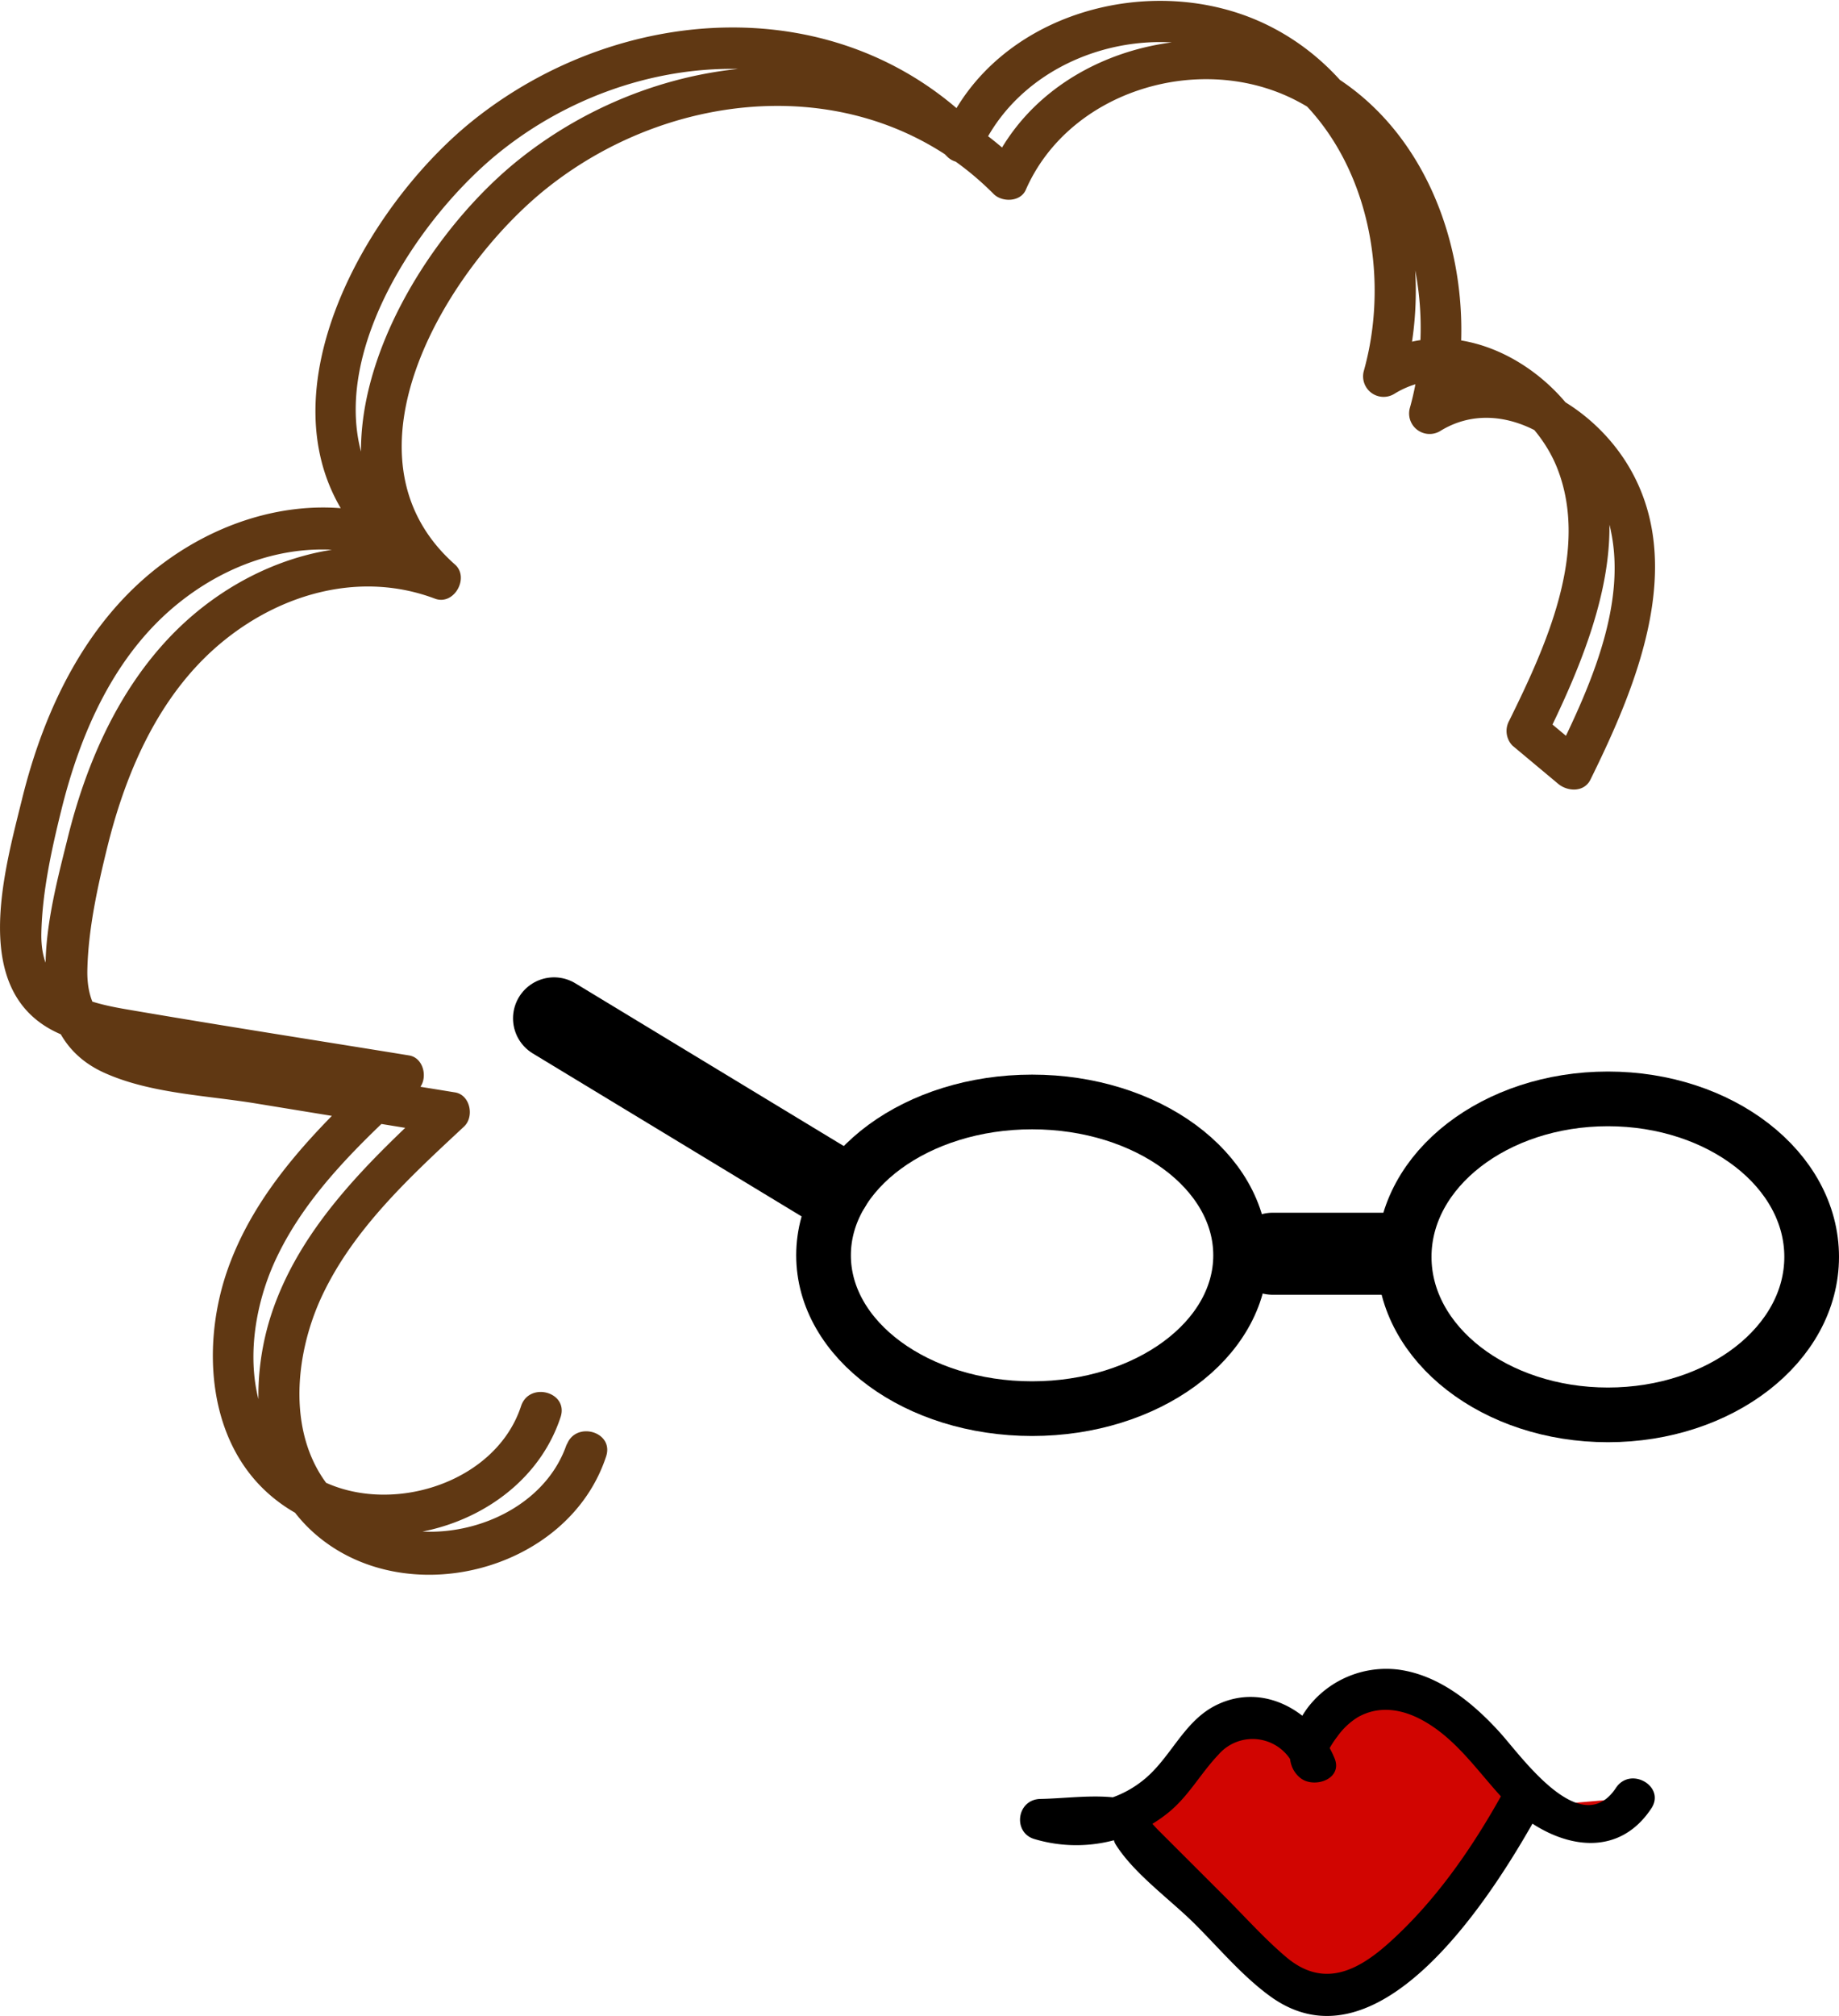 <svg xmlns="http://www.w3.org/2000/svg" viewBox="0 0 269.06 294.88"><defs><style>.a{fill:#d10501;}.b{fill:#603813;}.c,.d{fill:none;stroke:#000;stroke-linecap:round;stroke-miterlimit:10;}.c{stroke-width:8px;}.d{stroke-width:12px;}</style></defs><title>Treasure</title><path class="a" d="M637,487.46a90,90,0,0,1-15.59,20.76c-4.15,4.09-9.53,7.94-14.94,6.45-3-.83-5.49-3.23-7.81-5.55l-20.28-20.25-11.2.23a18.25,18.25,0,0,0,19.13-5.49c2.38-2.7,4.14-6.16,7.07-8.08,4.82-3.17,12-.42,14,5.35l-.59-.48c-.18-6.32,6.28-11,12-10.34s10.56,4.93,14.52,9.54c2.88,3.36,5.64,7.08,9.46,9S651.88,490,654,486" transform="translate(-414.94 -223.04)"/><path d="M634.42,486c-4.35,7.75-9.63,15.29-16.28,21.25-4.65,4.17-9.62,6.61-15,2.08-3.25-2.75-6.13-6-9.14-9l-9.46-9.45c-2-2-3.66-4.61-6.61-4.92-3.48-.38-7.26.15-10.77.22s-4.1,5-.8,5.89a21.42,21.42,0,0,0,19.38-3.78c3.08-2.44,4.8-5.79,7.47-8.59a6.6,6.6,0,0,1,11.2,2.06l5-2.92c0,.05.5-.91,1.18-1.77a10.3,10.3,0,0,1,3-2.84c2.92-1.67,6.15-1.26,9.05.22,5.22,2.67,8.46,7.69,12.35,11.85,5.86,6.27,15.9,9.78,21.55,1.27,2.14-3.22-3.05-6.23-5.18-3-5.15,7.75-13.8-4.61-17-8.14-3.93-4.32-8.86-8.37-14.83-9.17a14.47,14.47,0,0,0-12.93,5.15c-2.12,2.57-4.64,8.09-1.42,10.69,2,1.63,6.31.18,5-2.91-2.77-6.63-10.23-11.21-17.28-7.74-4.21,2.07-6.13,6.43-9.25,9.66A15.48,15.48,0,0,1,568,486.2l-.8,5.9,5.6-.12a31.93,31.93,0,0,1,4-.08c1.92.22.55-.32,1.48,1.11,2.74,4.24,7.9,7.9,11.49,11.48s6.94,7.6,11,10.55C616.68,526.61,633.2,500.4,639.6,489c1.88-3.37-3.3-6.4-5.18-3Z" transform="translate(-414.94 -223.04)"/><path class="b" d="M497.9,434.15c-4.36,13.29-24.95,17.59-34.27,7-6.86-7.78-5.65-20-1.5-28.71,4.66-9.8,12.89-17.33,20.7-24.61,1.54-1.43.92-4.64-1.32-5-13.78-2.25-27.58-4.38-41.33-6.74-6.9-1.19-12.63-3-12.46-11.17.13-6,1.51-12.23,2.93-18,2.81-11.38,7.85-22.82,17.22-30.31,8.67-6.94,20.09-10,30.71-6,2.8,1.05,5.1-3.09,2.92-5-18.09-16-.92-43.72,13.65-55.2,19-15,47.27-17,65.16,1,1.23,1.24,3.92,1.2,4.71-.6,6.41-14.64,25.72-20.32,39.69-13,15.83,8.28,21.07,28.64,16.5,44.92a3,3,0,0,0,4.41,3.38c9.09-5.66,20.32,1.91,23.86,10.79,4.83,12.13-1.68,26.19-7,37l4.71-.61-6.69-5.59.46,3.63c6.67-13.53,14.19-31.39,5.61-45.82-6.1-10.25-19.7-17-30.67-10.16l4.41,3.38c5.35-19.09-1.39-43.26-20.38-52.24-16.53-7.8-39.18-1.61-46.79,15.73l4.72-.61c-20.27-20.34-52.2-18.12-73.65-1-17.13,13.69-34.34,45.38-13.65,63.69l2.92-5c-11.69-4.4-24.63-1.28-34.5,6-11.25,8.26-17.53,21.3-20.8,34.57-2.68,10.86-7.72,28.4,5.31,34.31,6.73,3.06,15,3.33,22.18,4.5l27.55,4.5-1.32-5c-9.67,9-19.83,18.65-24,31.59-3.37,10.57-2.47,23.9,6.27,31.71,13.27,11.85,37.24,5.74,42.79-11.16,1.2-3.68-4.59-5.25-5.79-1.59-4.36,13.28-24.95,17.58-34.27,7-6.87-7.78-5.65-20-1.5-28.71,4.65-9.8,12.88-17.33,20.7-24.6,1.54-1.43.92-4.65-1.32-5-13.78-2.24-27.58-4.38-41.33-6.74-6.91-1.18-12.64-3-12.46-11.17.13-6,1.5-12.23,2.93-18,2.81-11.39,7.85-22.82,17.22-30.31,8.67-6.94,20.09-10,30.71-6,2.8,1.06,5.1-3.08,2.92-5-18.09-16-.92-43.73,13.65-55.21,19-15,47.27-17,65.15,1,1.24,1.24,3.92,1.19,4.72-.61,6.41-14.63,25.72-20.32,39.69-13,15.83,8.27,21.06,28.63,16.5,44.91a3,3,0,0,0,4.41,3.39c9.08-5.67,20.32,1.9,23.86,10.78,4.83,12.14-1.68,26.19-7,37a3.08,3.08,0,0,0,.47,3.64l6.69,5.59c1.37,1.15,3.79,1.27,4.72-.6,6.67-13.53,14.19-31.4,5.6-45.83-6.09-10.24-19.7-17-30.67-10.16l4.41,3.39c5.35-19.09-1.39-43.27-20.38-52.24-16.52-7.81-39.18-1.61-46.78,15.73l4.71-.61c-20.27-20.34-52.2-18.12-73.64-1-17.14,13.69-34.35,45.38-13.65,63.69l2.91-5c-11.69-4.4-24.63-1.27-34.5,6-11.25,8.26-17.53,21.3-20.8,34.57-2.68,10.86-7.72,28.39,5.31,34.31,6.73,3.06,15,3.32,22.18,4.5l27.55,4.5-1.32-5c-9.67,9-19.83,18.65-24,31.59-3.37,10.57-2.46,23.9,6.27,31.7,13.28,11.86,37.24,5.75,42.79-11.15,1.21-3.68-4.59-5.26-5.79-1.6Z" transform="translate(-414.94 -223.04)"/><ellipse class="c" cx="151" cy="183.62" rx="30.51" ry="22.43"/><ellipse class="c" cx="235.25" cy="183.85" rx="29.81" ry="23.11"/><line class="d" x1="121.43" y1="173.43" x2="81.06" y2="148.96"/><line class="d" x1="186.2" y1="183.39" x2="203.1" y2="183.39"/></svg>